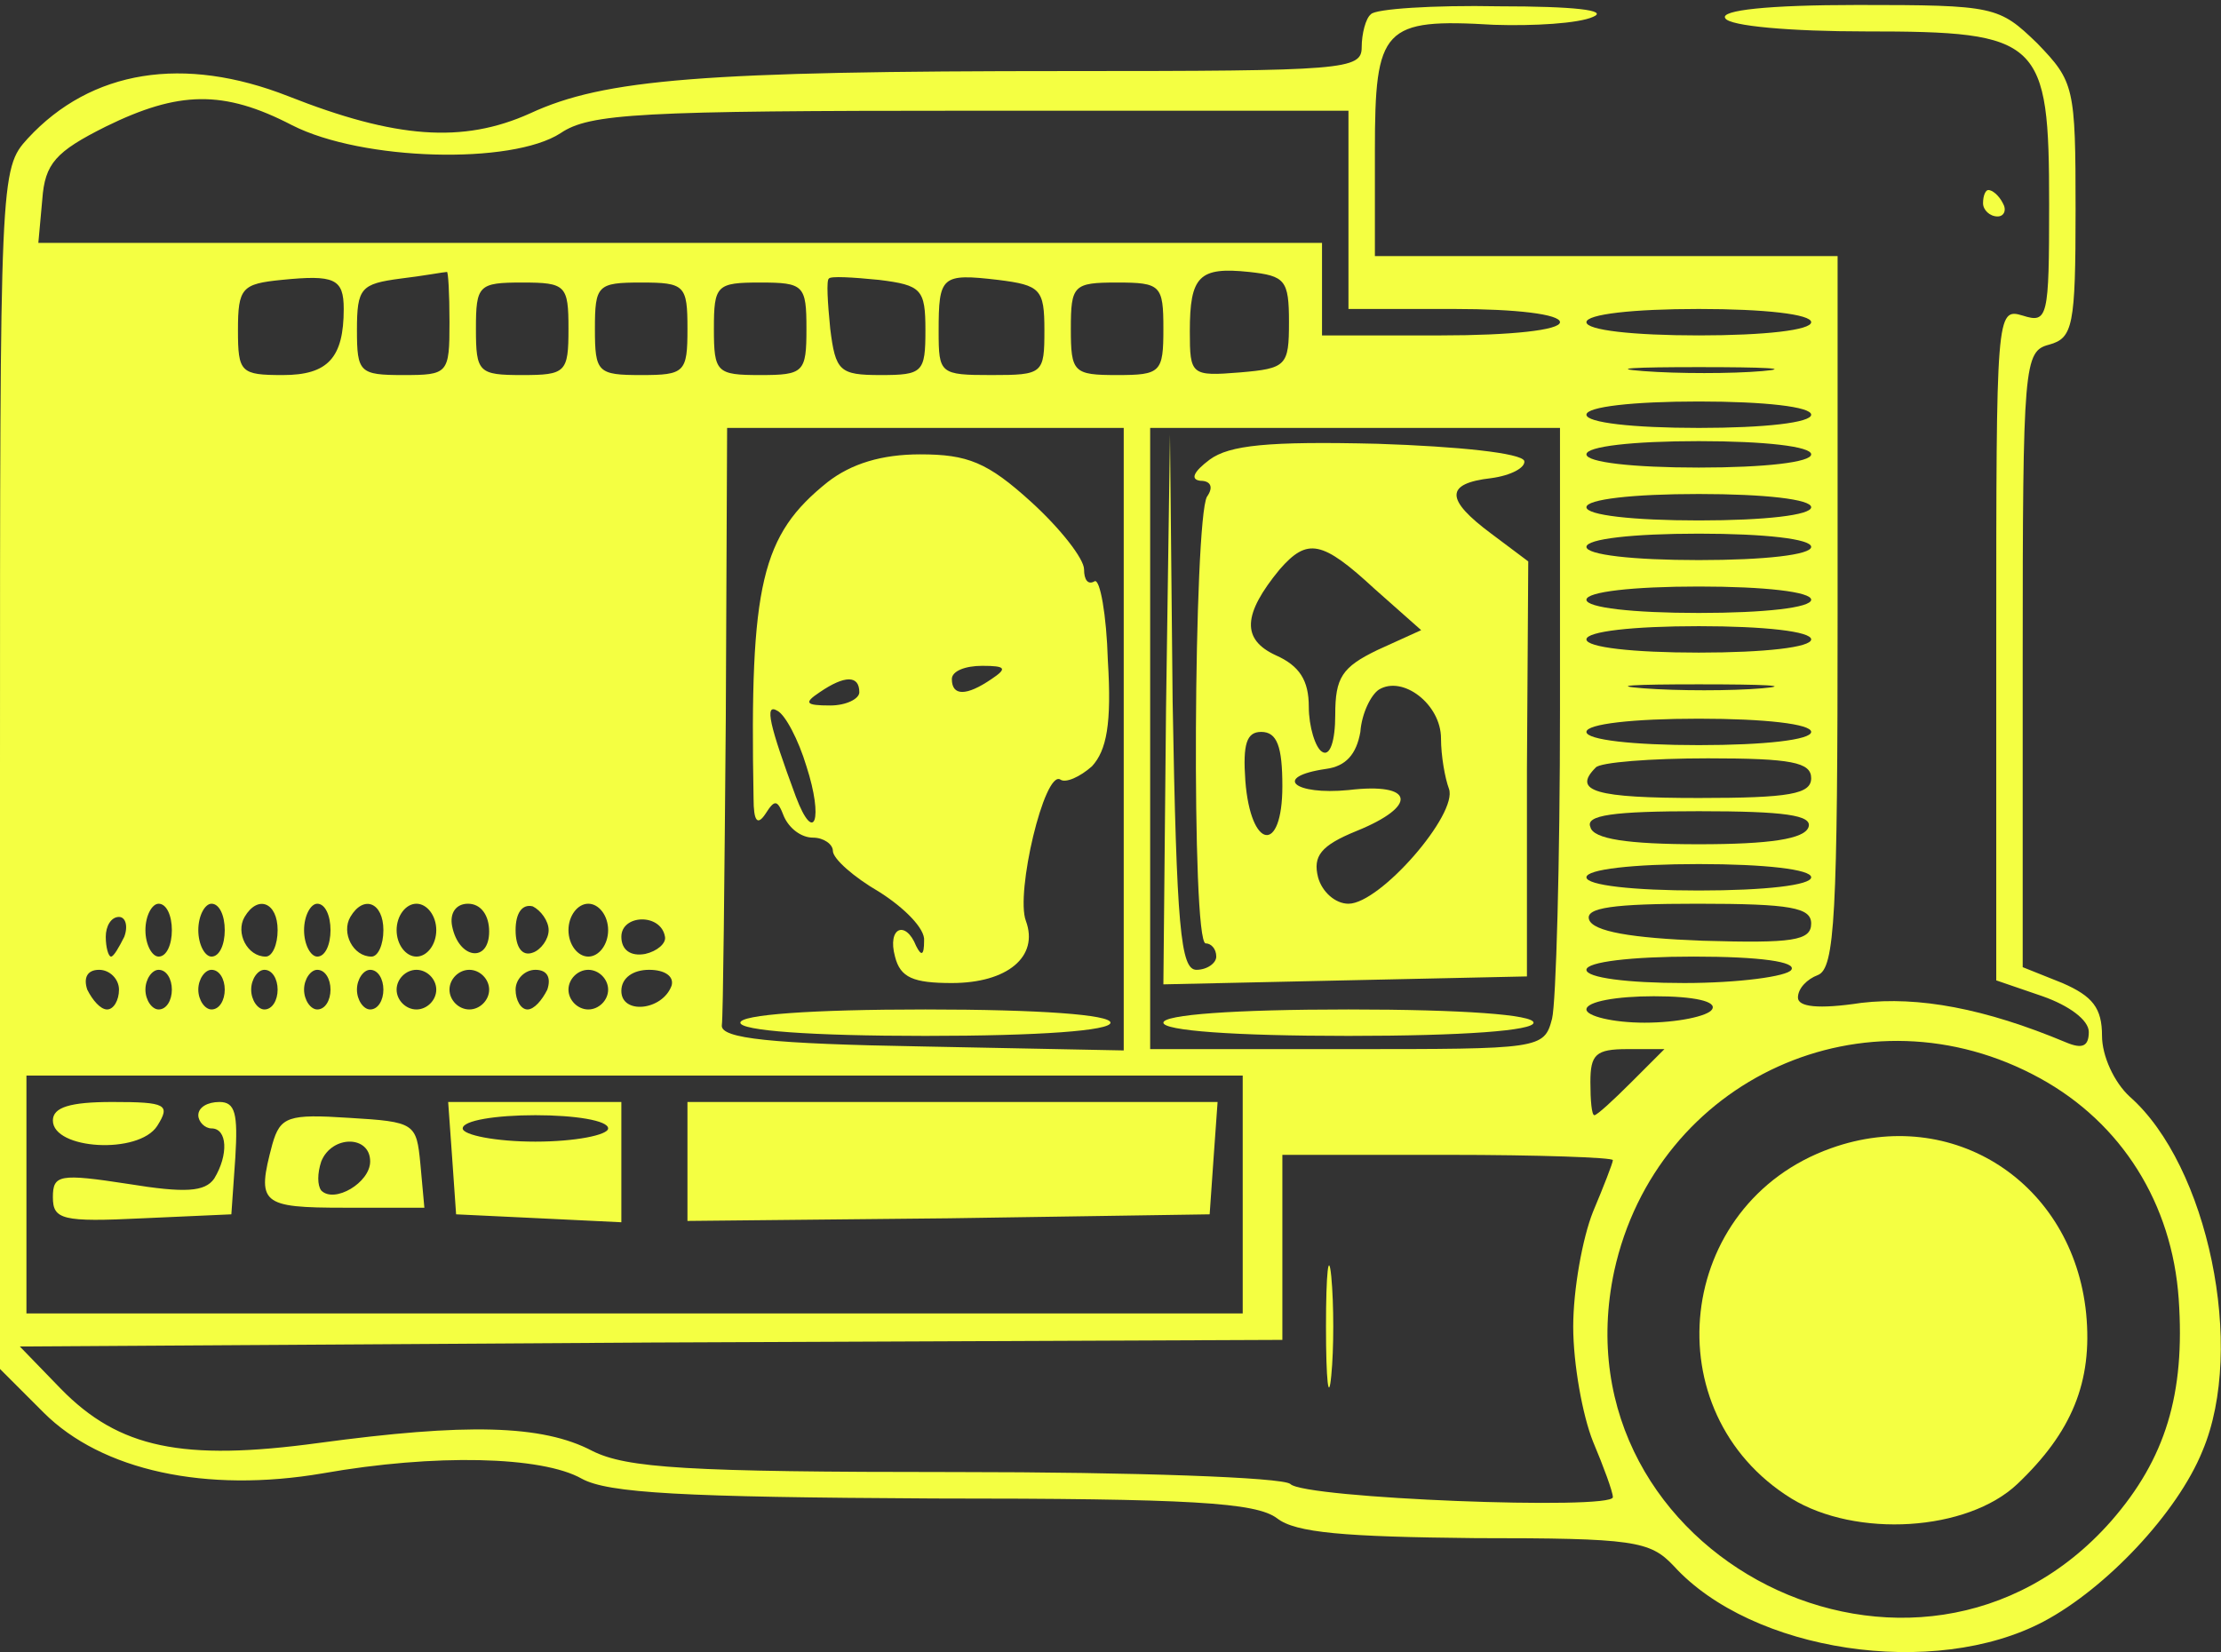 <svg width="168" height="125" fill="none" xmlns="http://www.w3.org/2000/svg"><rect width="100%" height="100%" fill="#333333" stroke="none"/><path d="M103.7 1.077c-.4.3-.7 1.5-.7 2.5 0 1.7-1.3 1.8-22.2 1.8-27.6 0-35.1.6-40.7 3.2-5.1 2.3-10.2 1.9-18.3-1.3-7.9-3.1-14.9-2-19.7 3.2-2.1 2.3-2.1 2.7-2.1 47.7v45.4l3.3 3.3c4.4 4.4 12.3 6.1 21.1 4.6 8.5-1.5 16.6-1.3 19.6.4 2 1.1 7.6 1.4 26.6 1.5 19.5 0 24.4.3 26 1.5 1.4 1.1 5.1 1.4 15 1.5 12 0 13.2.2 15 2.1 5.9 6.5 19.7 8.6 28 4.2 4.7-2.5 10.1-8.2 12-12.9 3.3-7.8.4-21.6-5.5-26.8-1.2-1.1-2.1-3.1-2.1-4.6 0-2.1-.7-3-3-4l-3-1.2v-23.3c0-22.4.1-23.3 2-23.8 1.8-.5 2-1.4 2-10.2 0-9.3-.1-9.7-2.9-12.6-2.9-2.8-3.2-2.9-13.6-2.9-6.8 0-10.4.4-10 1 .3.6 5 1 10.6 1 13.3 0 13.9.6 13.9 13.1 0 8.6-.1 9-2 8.4-2-.6-2-.2-2 24.9v25.4l3.5 1.2c2 .7 3.5 1.8 3.5 2.7 0 1.1-.5 1.3-1.7.8-6.2-2.6-11.2-3.5-15.5-3-3.3.5-4.8.3-4.8-.4s.7-1.4 1.5-1.7c1.3-.5 1.5-4.5 1.5-27.5v-26.9h-35v-8c0-9.3.6-10 9-9.5 3 .1 6.4-.1 7.5-.6 1.2-.5-1.4-.8-7.1-.8-5-.1-9.4.2-9.7.6zm-81.6 8.4c5.3 2.7 16.6 3 20.3.6 2.2-1.5 6-1.7 31.1-1.7H102v15h8c4.7 0 8 .4 8 1s-3.7 1-9 1h-9v-7H2.9l.3-3.3c.2-2.7 1-3.6 4.8-5.5 5.5-2.7 8.9-2.8 14.1-.1zm3.9 13.9c0 3.7-1.2 5-4.6 5-3.2 0-3.4-.2-3.4-3.4 0-3.2.3-3.5 3.3-3.8 4-.4 4.7-.1 4.7 2.2zm8 1c0 3.9-.1 4-3.5 4-3.3 0-3.5-.2-3.5-3.4 0-3.2.3-3.5 3.3-3.9 1.7-.2 3.3-.5 3.5-.5.1-.1.2 1.6.2 3.8zm36 .6c0 3.2-.2 3.4-3.4 3.4-3.1 0-3.4-.3-3.8-3.5-.2-2-.3-3.7-.1-3.8.1-.2 1.8-.1 3.8.1 3.2.4 3.5.7 3.5 3.8zm9 0c0 3.3-.1 3.4-4 3.4s-4-.1-4-3.3c0-4.2.2-4.4 4.5-3.9 3.2.4 3.5.7 3.5 3.8zm18.5-.6c0 3.3-.2 3.5-3.7 3.8-3.7.3-3.8.2-3.8-3.1 0-4.2.7-4.9 4.5-4.5 2.7.3 3 .6 3 3.8zm-54.5.5c0 3.3-.2 3.5-3.5 3.5s-3.5-.2-3.5-3.5.2-3.5 3.5-3.5 3.5.2 3.5 3.5zm9 0c0 3.3-.2 3.5-3.5 3.5s-3.5-.2-3.5-3.5.2-3.5 3.5-3.5 3.5.2 3.5 3.5zm9 0c0 3.3-.2 3.5-3.5 3.5s-3.5-.2-3.5-3.5.2-3.5 3.5-3.5 3.5.2 3.5 3.5zm27 0c0 3.3-.2 3.5-3.5 3.5s-3.5-.2-3.5-3.5.2-3.5 3.5-3.5 3.5.2 3.5 3.5zm49-.5c0 .6-3.5 1-8.5 1s-8.5-.4-8.5-1 3.5-1 8.5-1 8.5.4 8.5 1zm-3.7 3.7c-2.3.2-6.4.2-9 0-2.6-.2-.7-.3 4.2-.3 5 0 7.1.1 4.8.3zm3.7 3.3c0 .6-3.5 1-8.5 1s-8.5-.4-8.5-1 3.5-1 8.5-1 8.5.4 8.5 1zm-52 24.5v23.6l-15.2-.3c-11.5-.2-15.3-.6-15.2-1.6.1-.6.2-11.1.3-23.2l.1-22h30v23.5zm33-2.3c0 11.7-.3 22.3-.6 23.5-.6 2.3-.9 2.3-15.5 2.3H87v-47h31v21.2zm19-19.2c0 .6-3.5 1-8.5 1s-8.5-.4-8.5-1 3.5-1 8.5-1 8.5.4 8.5 1zm0 4c0 .6-3.5 1-8.5 1s-8.5-.4-8.5-1 3.5-1 8.5-1 8.5.4 8.5 1zm0 3c0 .6-3.5 1-8.5 1s-8.5-.4-8.5-1 3.5-1 8.5-1 8.5.4 8.5 1zm0 4c0 .6-3.5 1-8.5 1s-8.5-.4-8.5-1 3.5-1 8.5-1 8.5.4 8.5 1zm0 3c0 .6-3.5 1-8.5 1s-8.5-.4-8.5-1 3.5-1 8.5-1 8.5.4 8.5 1zm-3.7 3.7c-2.3.2-6.4.2-9 0-2.6-.2-.7-.3 4.2-.3 5 0 7.1.1 4.8.3zm3.7 3.3c0 .6-3.5 1-8.5 1s-8.5-.4-8.5-1 3.5-1 8.5-1 8.5.4 8.5 1zm0 3.5c0 1.2-1.6 1.5-8.5 1.5-7.8 0-9.6-.5-7.8-2.3.3-.4 4.2-.7 8.5-.7 6.3 0 7.8.3 7.8 1.5zm-.2 3.7c-.3.9-2.9 1.3-8.3 1.3s-8-.4-8.2-1.3c-.4-.9 1.7-1.2 8.2-1.2 6.5 0 8.6.3 8.3 1.2zm.2 3.8c0 .6-3.5 1-8.5 1s-8.5-.4-8.5-1 3.5-1 8.5-1 8.5.4 8.5 1zm-124 4c0 1.1-.4 2-1 2-.5 0-1-.9-1-2s.5-2 1-2c.6 0 1 .9 1 2zm4 0c0 1.1-.4 2-1 2-.5 0-1-.9-1-2s.5-2 1-2c.6 0 1 .9 1 2zm4 0c0 1.1-.4 2-.9 2-1.4 0-2.3-1.8-1.6-3 1-1.7 2.5-1.1 2.5 1zm4 0c0 1.1-.4 2-1 2-.5 0-1-.9-1-2s.5-2 1-2c.6 0 1 .9 1 2zm4 0c0 1.1-.4 2-.9 2-1.4 0-2.3-1.8-1.6-3 1-1.7 2.5-1.1 2.5 1zm4 0c0 1.1-.7 2-1.5 2s-1.5-.9-1.5-2 .7-2 1.5-2 1.5.9 1.5 2zm4 .1c0 2.4-2.3 2.1-2.8-.4-.2-1 .3-1.7 1.2-1.7 1 0 1.6.9 1.6 2.1zm4.5-.1c0 .7-.6 1.5-1.2 1.7-.8.3-1.3-.4-1.3-1.7 0-1.3.5-2 1.3-1.8.6.3 1.2 1.1 1.2 1.8zm4.5 0c0 1.1-.7 2-1.5 2s-1.5-.9-1.5-2 .7-2 1.5-2 1.5.9 1.5 2zm91-.5c0 1.3-1.4 1.5-8.2 1.3-5.4-.2-8.3-.7-8.6-1.6-.3-.9 1.8-1.2 8.2-1.2 7.1 0 8.6.3 8.6 1.5zm-127.6 1c-.4.8-.8 1.5-1 1.5-.2 0-.4-.7-.4-1.5s.4-1.5 1-1.5c.5 0 .7.7.4 1.5zm40.9 0c.1.5-.6 1.1-1.5 1.3-1.1.2-1.8-.3-1.8-1.3 0-1.7 3-1.8 3.3 0zm85.2 2.5c-.3.5-4 1-8.1 1-4.3 0-7.4-.4-7.4-1s3.4-1 8.1-1c5.1 0 7.8.4 7.4 1zM9 74.877c0 .8-.4 1.5-.9 1.5s-1.1-.7-1.5-1.5c-.3-.9 0-1.5.9-1.5.8 0 1.5.7 1.5 1.5zm4 0c0 .8-.4 1.5-1 1.5-.5 0-1-.7-1-1.5s.5-1.5 1-1.5c.6 0 1 .7 1 1.5zm4 0c0 .8-.4 1.5-1 1.5-.5 0-1-.7-1-1.5s.5-1.5 1-1.5c.6 0 1 .7 1 1.5zm4 0c0 .8-.4 1.5-1 1.5-.5 0-1-.7-1-1.5s.5-1.5 1-1.5c.6 0 1 .7 1 1.5zm4 0c0 .8-.4 1.5-1 1.5-.5 0-1-.7-1-1.5s.5-1.5 1-1.5c.6 0 1 .7 1 1.5zm4 0c0 .8-.4 1.5-1 1.5-.5 0-1-.7-1-1.5s.5-1.5 1-1.5c.6 0 1 .7 1 1.5zm4 0c0 .8-.7 1.5-1.5 1.5s-1.5-.7-1.5-1.5.7-1.5 1.5-1.5 1.5.7 1.5 1.5zm4 0c0 .8-.7 1.5-1.5 1.5s-1.5-.7-1.5-1.5.7-1.5 1.5-1.5 1.5.7 1.5 1.5zm4.4 0c-.4.8-1 1.5-1.5 1.5s-.9-.7-.9-1.5.7-1.5 1.5-1.5c.9 0 1.2.6.9 1.5zm4.6 0c0 .8-.7 1.5-1.5 1.5s-1.5-.7-1.5-1.5.7-1.5 1.5-1.5 1.5.7 1.5 1.5zm4.8-.3c-.7 1.9-3.8 2.2-3.8.4 0-1 .9-1.6 2.1-1.6 1.2 0 1.9.5 1.7 1.2zm78.7 1.8c-.3.5-2.6 1-5.1 1-2.4 0-4.4-.5-4.4-1 0-.6 2.3-1 5.1-1 3.1 0 4.8.4 4.4 1zm24.8 5.2c6.2 3.4 10 9.5 10.5 16.7.5 7.2-1 12.1-5.1 16.8-14.6 16.6-42.2 2.7-37.6-18.9 3.2-14.6 19.1-21.8 32.2-14.6zm-30.9.3c-1.4 1.4-2.6 2.5-2.8 2.5-.2 0-.3-1.1-.3-2.5 0-2.1.4-2.5 2.8-2.5h2.8l-2.5 2.5zm-29.4 8.5v9H2v-18h92v9zm28-2.6c0 .2-.7 2-1.5 3.9-.8 2-1.5 5.9-1.5 8.7 0 2.8.7 6.7 1.5 8.7.8 1.9 1.5 3.8 1.5 4.2 0 1-23.4.1-24.4-1-.6-.5-11.8-.9-25.3-.9-20.4 0-24.9-.3-27.5-1.6-3.8-2-9.6-2.1-20.7-.6-10.3 1.4-15.1.4-19.5-4.1l-3.1-3.2 47.8-.3 47.7-.2v-14h12.5c6.9 0 12.5.2 12.5.4z" fill="#F4FF42"/><path d="M62.6 36.477c-5 4-5.9 7.7-5.6 23.9 0 1.8.3 2.1.9 1.2.7-1.1.9-1.1 1.4.2.4.9 1.3 1.6 2.2 1.6.8 0 1.5.5 1.5 1 0 .6 1.6 2 3.5 3.1 1.9 1.2 3.5 2.8 3.4 3.7 0 1.1-.2 1.2-.6.4-.8-2-2.2-1.4-1.6.8.4 1.6 1.4 2 4.3 2 4.2 0 6.6-2 5.6-4.7-.8-2.1 1.4-11.4 2.6-10.7.4.3 1.5-.2 2.4-1 1.1-1.2 1.5-3.2 1.2-8-.1-3.5-.6-6.2-1-6-.5.3-.8-.1-.8-.9s-1.8-3.1-4-5.1c-3.3-3-4.8-3.6-8.4-3.6-2.9 0-5.2.7-7 2.1zm12.4 14.9c-1.9 1.3-3 1.3-3 0 0-.6 1-1 2.3-1 1.8 0 1.9.2.7 1zm-10 1c0 .5-1 1-2.2 1-1.9 0-2-.2-.8-1 1.9-1.3 3-1.3 3 0zm-4 5.6c1.3 4 .6 6-.8 2.3-2-5.4-2.4-7.1-1.4-6.5.6.3 1.6 2.2 2.2 4.2zM56 77.377c0 .6 5.3 1 14 1s14-.4 14-1-5.3-1-14-1-14 .4-14 1zM88.2 53.677l-.2 20.8 13.7-.3 13.8-.3v-15.7l.1-15.7-2.8-2.1c-3.5-2.6-3.5-3.8 0-4.2 1.5-.2 2.6-.8 2.5-1.3-.2-.6-5-1.1-11.1-1.3-8.3-.2-11.2.1-12.7 1.2-1.2.9-1.5 1.5-.7 1.6.8 0 1 .5.5 1.2-1 1.7-1.2 33.8-.1 33.8.4 0 .8.4.8 1 0 .5-.7 1-1.5 1-1.2 0-1.5-3.2-1.8-20.3l-.2-20.2-.3 20.8zm15.8-9.1l3.5 3.1-3.3 1.5c-2.7 1.3-3.2 2.1-3.2 4.9 0 2-.4 3.2-1 2.8-.5-.3-1-1.9-1-3.4 0-2-.7-3.1-2.5-3.9-2.6-1.2-2.5-3.1.3-6.5 2.1-2.4 3.2-2.2 7.2 1.5zm5 11.3c0 1.3.3 3 .6 3.8.7 1.9-5.2 8.7-7.6 8.7-1 0-2-.9-2.3-2-.4-1.6.2-2.4 2.9-3.5 4.7-1.9 4.4-3.7-.6-3.1-4.1.4-5.8-1-1.7-1.6 1.5-.2 2.3-1.1 2.6-2.8.1-1.4.8-2.8 1.4-3.2 1.8-1.1 4.7 1.1 4.7 3.7zm-12 3.6c0 5.2-2.4 4.8-2.8-.4-.2-2.8.1-3.7 1.2-3.7 1.2 0 1.6 1.1 1.6 4.1zM88 77.377c0 .6 5.3 1 14 1s14-.4 14-1-5.3-1-14-1-14 .4-14 1zM138.5 86.877c-11.8 4.2-13.5 20-3 26.5 4.9 3 13.3 2.5 17.1-1.1 4.1-3.9 5.7-7.7 5.2-12.9-1-9.9-10.1-15.8-19.3-12.5zM4 84.777c0 2.2 6.5 2.6 7.9.4 1-1.6.7-1.8-3.4-1.8-3.2 0-4.5.4-4.5 1.4z" fill="#F4FF42"/><path d="M15 84.377c0 .5.5 1 1 1 1.2 0 1.3 2 .2 3.8-.7 1-2.2 1.1-6.5.4-5.2-.8-5.7-.7-5.7 1s.7 1.9 6.8 1.6l6.7-.3.3-4.3c.2-3.3 0-4.2-1.2-4.2-.9 0-1.6.4-1.6 1zM34.2 87.577l.3 4.3 6.3.3 6.2.3v-9.1H33.9l.3 4.2zm11.8-2.2c0 .5-2.5 1-5.5 1s-5.5-.5-5.5-1c0-.6 2.5-1 5.5-1s5.5.4 5.5 1zM52 87.877v4.5l19.8-.2 19.7-.3.3-4.3.3-4.2H52v4.5zM20.6 86.577c-1.2 4.5-.9 4.8 5.5 4.8h6l-.3-3.3c-.3-3.1-.4-3.2-5.4-3.5-4.6-.3-5.2-.1-5.8 2zm7.4 1.3c0 1.6-2.7 3.2-3.7 2.2-.3-.4-.3-1.3 0-2.2.8-2 3.7-2 3.7 0zM100.3 100.377c0 4.1.2 5.8.4 3.7.2-2 .2-5.4 0-7.5-.2-2-.4-.3-.4 3.8zM150 15.377c0 .5.5 1 1.1 1 .5 0 .7-.5.4-1-.3-.6-.8-1-1.1-1-.2 0-.4.4-.4 1z" fill="#F4FF42"/></svg>